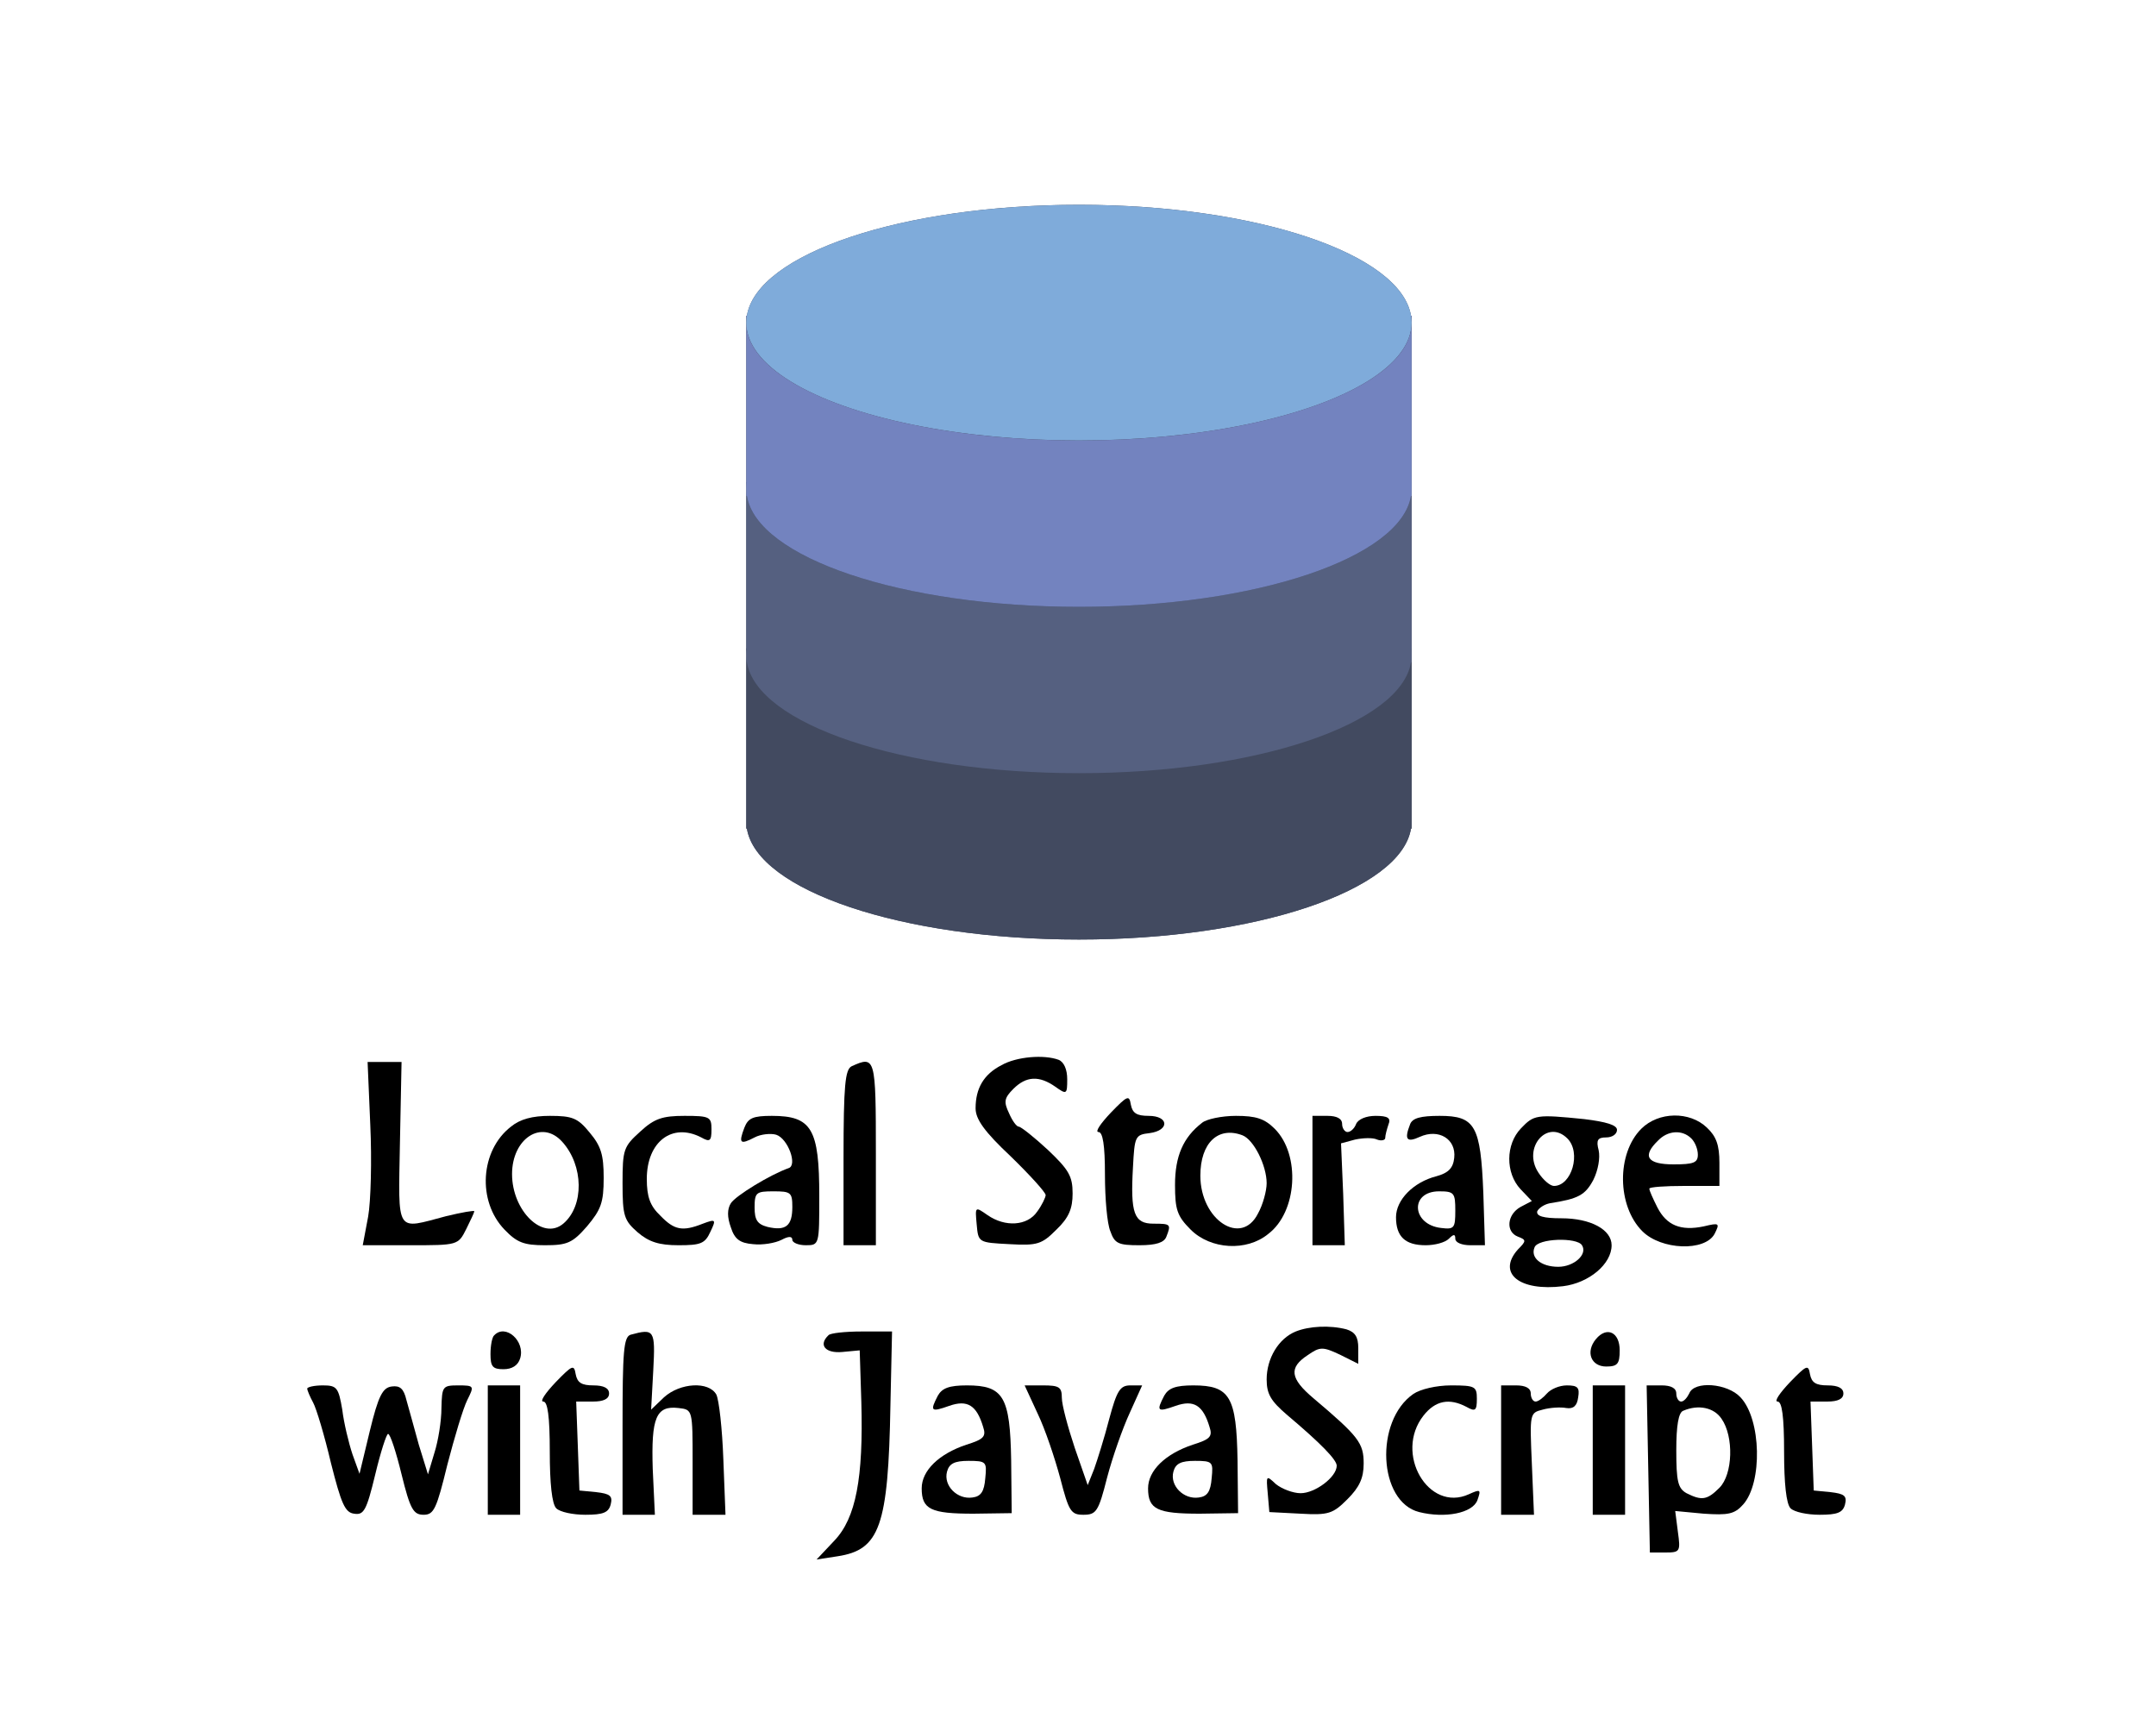 <?xml version="1.0" standalone="no"?>
<!DOCTYPE svg PUBLIC "-//W3C//DTD SVG 20010904//EN"
 "http://www.w3.org/TR/2001/REC-SVG-20010904/DTD/svg10.dtd">
<svg version="1.0" xmlns="http://www.w3.org/2000/svg"
 width="400pt" height="320pt" viewBox="0 0 400 320"
 preserveAspectRatio="xMidYMid meet">
 <svg width="100%" height="160pt" viewBox="0 0 73 73" version="1.1" xmlns="http://www.w3.org/2000/svg" xmlns:xlink="http://www.w3.org/1999/xlink">
        <g id="database" transform="translate(15, 13)" fill-rule="nonzero">
            <path d="M42.64,7.04 C41.997,3.113 32.807,0 21.56,0 C10.313,0 1.123,3.113 0.48,7.04 L0.44,7.04 L0.44,7.48 L0.44,17.6 L0.44,18.04 L0.44,18.48 L0.44,28.16 L0.44,28.6 L0.44,29.04 L0.44,39.6 L0.48,39.6 C1.123,43.526 10.314,46.64 21.56,46.64 C32.806,46.64 41.997,43.526 42.64,39.6 L42.68,39.6 L42.68,29.04 L42.68,28.6 L42.68,28.16 L42.68,18.48 L42.68,18.04 L42.68,17.6 L42.68,7.48 L42.68,7.04 L42.64,7.04 Z" id="Shape" fill="#424A60" />
            <g id="Group" transform="translate(0, 28.16)" fill="#424A60">
                <path d="M21.56,7.92 C9.896,7.92 0.44,4.571 0.44,0.44 L0.44,11.44 L0.48,11.44 C1.123,15.366 10.314,18.48 21.56,18.48 C32.806,18.48 41.997,15.366 42.64,11.44 L42.68,11.44 L42.68,0.44 C42.68,4.571 33.224,7.92 21.56,7.92 Z" id="Shape" />
                <path d="M0.44,0 L0.44,0.44 C0.44,0.292 0.456,0.146 0.48,0 L0.44,0 Z" id="Shape" />
                <path d="M42.64,0 C42.664,0.146 42.68,0.292 42.68,0.44 L42.68,0 L42.64,0 Z" id="Shape" />
            </g>
            <g id="Group" transform="translate(0, 17.6)" fill="#556080">
                <path d="M21.56,7.92 C9.896,7.92 0.44,4.571 0.44,0.44 L0.44,11.44 L0.48,11.44 C1.123,15.366 10.314,18.48 21.56,18.48 C32.806,18.48 41.997,15.366 42.64,11.44 L42.68,11.44 L42.68,0.44 C42.68,4.571 33.224,7.92 21.56,7.92 Z" id="Shape" />
                <path d="M0.44,0 L0.44,0.44 C0.44,0.292 0.456,0.146 0.48,0 L0.44,0 Z" id="Shape" />
                <path d="M42.64,0 C42.664,0.146 42.68,0.292 42.68,0.44 L42.68,0 L42.64,0 Z" id="Shape" />
            </g>
            <ellipse id="Oval" fill="#7FABDA" cx="21.56" cy="7.48" rx="21.12" ry="7.48">
</ellipse>
            <g id="Group" transform="translate(0, 7.04)" fill="#7383BF">
                <path d="M21.56,7.92 C9.896,7.92 0.44,4.571 0.44,0.44 L0.44,11.44 L0.48,11.44 C1.123,15.366 10.314,18.48 21.56,18.48 C32.806,18.48 41.997,15.366 42.64,11.44 L42.68,11.44 L42.68,0.44 C42.68,4.571 33.224,7.92 21.56,7.92 Z" id="Shape" />
                <path d="M0.44,0 L0.44,0.44 C0.44,0.292 0.456,0.146 0.48,0 L0.44,0 Z" id="Shape" />
                <path d="M42.64,0 C42.664,0.146 42.68,0.292 42.68,0.44 L42.68,0 L42.64,0 Z" id="Shape" />
            </g>
        </g>
</svg>

<g transform="translate(0,320) scale(0.1,-0.1)"
fill="#000000" stroke="none">
<path d="M1858 1224 c-33 -17 -48 -43 -48 -80 0 -20 16 -43 65 -89 36 -35 65
-67 65 -72 0 -4 -7 -19 -16 -31 -18 -26 -59 -29 -92 -6 -23 16 -23 16 -20 -17
3 -34 3 -34 61 -37 52 -3 60 0 87 27 23 22 30 39 30 67 0 32 -7 44 -46 81 -26
24 -50 43 -54 43 -4 0 -12 11 -18 25 -10 21 -9 28 8 45 24 24 48 25 78 4 21
-15 22 -14 22 14 0 18 -6 32 -16 36 -27 10 -78 6 -106 -10z"/>
<path d="M687 1113 c3 -65 1 -142 -4 -170 l-10 -53 88 0 c88 0 89 0 104 30 8
16 15 31 15 33 0 2 -23 -2 -52 -9 -95 -25 -89 -35 -86 136 l3 150 -32 0 -31 0
5 -117z"/>
<path d="M1580 1222 c-12 -6 -15 -35 -15 -170 l0 -162 30 0 30 0 0 170 c0 179
-1 182 -45 162z"/>
<path d="M2061 1136 c-19 -20 -30 -36 -23 -36 8 0 12 -24 12 -79 0 -44 4 -91
10 -105 8 -23 15 -26 54 -26 31 0 46 5 50 16 9 23 8 24 -24 24 -36 0 -43 19
-38 105 3 57 4 60 31 63 37 5 36 32 -2 32 -22 0 -30 5 -33 21 -3 18 -6 17 -37
-15z"/>
<path d="M948 1110 c-57 -44 -63 -138 -12 -191 23 -24 36 -29 75 -29 41 0 51
4 78 35 26 31 31 44 31 90 0 43 -5 59 -26 84 -22 27 -32 31 -74 31 -32 0 -55
-6 -72 -20z m95 -28 c40 -44 41 -119 2 -152 -38 -32 -95 24 -95 92 0 66 55
102 93 60z"/>
<path d="M1188 1101 c-31 -28 -33 -33 -33 -96 0 -61 3 -69 28 -91 21 -18 40
-24 76 -24 41 0 49 3 59 25 11 23 10 24 -14 15 -38 -15 -53 -12 -79 15 -19 18
-25 35 -25 68 0 69 47 105 101 77 16 -9 19 -7 19 15 0 23 -3 25 -50 25 -41 0
-56 -5 -82 -29z"/>
<path d="M1381 1108 c-11 -29 -8 -32 19 -18 11 6 30 8 40 5 22 -7 40 -57 23
-62 -34 -12 -98 -51 -107 -65 -7 -11 -7 -26 0 -45 7 -22 17 -29 41 -31 18 -2
41 2 53 8 13 7 20 7 20 0 0 -5 11 -10 25 -10 25 0 25 1 25 91 0 125 -14 149
-88 149 -35 0 -44 -4 -51 -22z m89 -147 c0 -35 -12 -45 -46 -37 -19 5 -24 13
-24 36 0 28 3 30 35 30 32 0 35 -2 35 -29z"/>
<path d="M2230 1117 c-35 -27 -50 -62 -50 -115 0 -46 4 -58 29 -83 37 -37 104
-41 144 -8 54 41 60 147 12 195 -19 19 -35 24 -72 24 -26 0 -55 -6 -63 -13z
m75 -23 c21 -8 45 -56 45 -89 0 -14 -7 -40 -16 -56 -31 -62 -107 -12 -107 70
0 61 33 92 78 75z"/>
<path d="M2435 1010 l0 -120 30 0 30 0 -3 95 -4 94 26 7 c14 3 33 4 41 0 8 -3
15 -1 15 3 0 5 3 16 6 25 5 12 -1 16 -24 16 -17 0 -32 -6 -36 -15 -3 -8 -10
-15 -16 -15 -5 0 -10 7 -10 15 0 10 -10 15 -27 15 l-28 0 0 -120z"/>
<path d="M2616 1114 c-11 -28 -6 -34 18 -23 35 16 68 -4 64 -39 -2 -19 -11
-28 -33 -34 -43 -11 -75 -44 -75 -76 0 -36 17 -52 55 -52 17 0 36 5 43 12 9 9
12 9 12 0 0 -7 12 -12 28 -12 l27 0 -3 97 c-5 125 -15 143 -81 143 -35 0 -51
-4 -55 -16z m84 -160 c0 -32 -2 -35 -26 -32 -55 6 -59 68 -4 68 28 0 30 -3 30
-36z"/>
<path d="M2822 1107 c-29 -30 -29 -83 -1 -113 l21 -22 -21 -11 c-25 -14 -28
-46 -5 -55 16 -6 16 -8 0 -24 -39 -44 3 -78 84 -68 48 6 90 41 90 76 0 29 -39
50 -93 50 -34 0 -47 4 -45 13 3 6 13 13 24 15 52 8 65 15 80 43 9 18 13 41 10
55 -5 19 -2 24 14 24 11 0 20 6 20 14 0 9 -20 15 -61 20 -89 9 -93 8 -117 -17z
m86 -19 c26 -26 8 -88 -25 -88 -7 0 -20 11 -29 25 -30 46 17 100 54 63z m27
-198 c11 -17 -15 -40 -44 -40 -32 0 -52 17 -44 36 6 17 79 19 88 4z"/>
<path d="M3045 1106 c-46 -46 -45 -143 2 -190 35 -35 116 -38 134 -5 10 20 9
21 -20 14 -43 -9 -69 2 -86 35 -8 16 -15 31 -15 35 0 3 29 5 65 5 l65 0 0 43
c0 33 -6 49 -23 65 -32 31 -90 30 -122 -2z m93 -18 c7 -7 12 -20 12 -30 0 -15
-8 -18 -45 -18 -49 0 -59 15 -29 44 18 19 45 21 62 4z"/>
<path d="M2404 730 c-32 -13 -54 -50 -54 -89 0 -27 8 -40 37 -65 64 -54 93
-84 93 -95 0 -21 -40 -51 -67 -51 -14 0 -35 8 -46 17 -18 17 -18 16 -15 -17
l3 -35 58 -3 c52 -3 60 0 87 27 22 22 30 39 30 66 0 38 -9 50 -93 121 -44 37
-46 57 -11 80 23 16 28 16 60 1 l34 -17 0 29 c0 21 -6 30 -22 35 -31 8 -69 6
-94 -4z"/>
<path d="M917 723 c-4 -3 -7 -19 -7 -35 0 -23 4 -28 24 -28 16 0 27 7 31 20
10 32 -27 65 -48 43z"/>
<path d="M1170 724 c-13 -4 -15 -31 -15 -169 l0 -165 30 0 30 0 -4 85 c-3 95
6 118 48 113 26 -3 26 -3 26 -101 l0 -97 30 0 31 0 -4 103 c-2 56 -8 110 -13
120 -14 25 -67 22 -97 -5 l-24 -23 4 73 c4 75 2 78 -42 66z"/>
<path d="M1537 723 c-19 -18 -6 -34 26 -31 l32 3 3 -95 c4 -142 -10 -216 -50
-258 l-33 -35 39 6 c78 12 94 55 98 280 l3 137 -56 0 c-31 0 -59 -3 -62 -7z"/>
<path d="M2961 716 c-20 -24 -9 -51 19 -51 21 0 25 5 25 30 0 34 -24 45 -44
21z"/>
<path d="M1031 636 c-19 -20 -30 -36 -23 -36 8 0 12 -27 12 -93 0 -59 4 -97
12 -105 7 -7 31 -12 54 -12 33 0 43 4 47 19 4 16 -1 20 -27 23 l-31 3 -3 83
-3 82 31 0 c20 0 30 5 30 15 0 10 -10 15 -29 15 -22 0 -30 5 -33 21 -3 18 -6
17 -37 -15z"/>
<path d="M3321 636 c-19 -20 -30 -36 -23 -36 8 0 12 -27 12 -93 0 -59 4 -97
12 -105 7 -7 31 -12 54 -12 33 0 43 4 47 19 4 16 -1 20 -27 23 l-31 3 -3 83
-3 82 31 0 c20 0 30 5 30 15 0 10 -10 15 -29 15 -22 0 -30 5 -33 21 -3 18 -6
17 -37 -15z"/>
<path d="M570 624 c0 -3 5 -15 11 -26 6 -11 21 -61 33 -112 19 -75 26 -92 43
-94 18 -3 23 6 39 72 10 42 21 76 24 76 4 0 15 -34 25 -75 16 -65 22 -75 41
-75 19 0 24 11 44 93 13 50 29 104 37 120 13 26 13 27 -17 27 -29 0 -30 -2
-31 -42 0 -24 -6 -61 -13 -83 l-12 -40 -17 55 c-8 30 -19 68 -23 83 -5 21 -12
27 -27 25 -17 -2 -25 -17 -41 -83 l-19 -79 -13 36 c-7 21 -16 58 -19 83 -7 41
-10 45 -36 45 -16 0 -29 -3 -29 -6z"/>
<path d="M905 510 l0 -120 30 0 30 0 0 120 0 120 -30 0 -30 0 0 -120z"/>
<path d="M1740 611 c-15 -29 -13 -31 21 -19 34 12 51 1 63 -39 6 -18 1 -23
-31 -33 -51 -17 -83 -48 -83 -81 0 -39 17 -47 96 -47 l71 1 -1 98 c-2 118 -14
139 -82 139 -33 0 -46 -5 -54 -19z m88 -153 c-2 -25 -8 -34 -24 -36 -28 -4
-54 22 -47 48 4 15 14 20 40 20 33 0 34 -2 31 -32z"/>
<path d="M1925 578 c14 -29 32 -83 42 -120 16 -62 20 -68 43 -68 24 0 28 6 44
69 10 38 29 92 42 120 l23 51 -22 0 c-19 0 -25 -10 -39 -62 -9 -35 -22 -76
-28 -93 l-12 -30 -24 69 c-13 39 -24 80 -24 93 0 20 -5 23 -35 23 l-34 0 24
-52z"/>
<path d="M2160 611 c-15 -29 -13 -31 21 -19 34 12 51 1 63 -39 6 -18 1 -23
-31 -33 -51 -17 -83 -48 -83 -81 0 -39 17 -47 96 -47 l71 1 -1 98 c-2 118 -14
139 -82 139 -33 0 -46 -5 -54 -19z m88 -153 c-2 -25 -8 -34 -24 -36 -28 -4
-54 22 -47 48 4 15 14 20 40 20 33 0 34 -2 31 -32z"/>
<path d="M2622 614 c-72 -50 -65 -200 11 -219 48 -12 99 -2 108 22 7 20 6 21
-16 11 -75 -34 -139 76 -84 146 22 28 48 33 80 16 16 -9 19 -7 19 15 0 23 -3
25 -48 25 -27 0 -57 -7 -70 -16z"/>
<path d="M2785 510 l0 -120 30 0 31 0 -4 95 c-4 93 -4 94 20 100 14 4 34 5 44
3 13 -2 20 4 22 20 3 18 -1 22 -21 22 -14 0 -30 -7 -37 -15 -7 -8 -16 -15 -21
-15 -5 0 -9 7 -9 15 0 10 -10 15 -27 15 l-28 0 0 -120z"/>
<path d="M2955 510 l0 -120 30 0 30 0 0 120 0 120 -30 0 -30 0 0 -120z"/>
<path d="M3058 475 l3 -155 29 0 c27 0 28 2 23 38 l-5 39 53 -5 c45 -3 57 -1
73 17 36 40 34 158 -5 199 -24 26 -86 31 -95 7 -4 -8 -10 -15 -15 -15 -5 0 -9
7 -9 15 0 10 -10 15 -27 15 l-28 0 3 -155z m136 93 c23 -33 21 -103 -4 -128
-23 -23 -33 -24 -61 -10 -16 9 -19 22 -19 80 0 45 4 70 13 73 28 12 57 6 71
-15z"/>
</g>
</svg>
